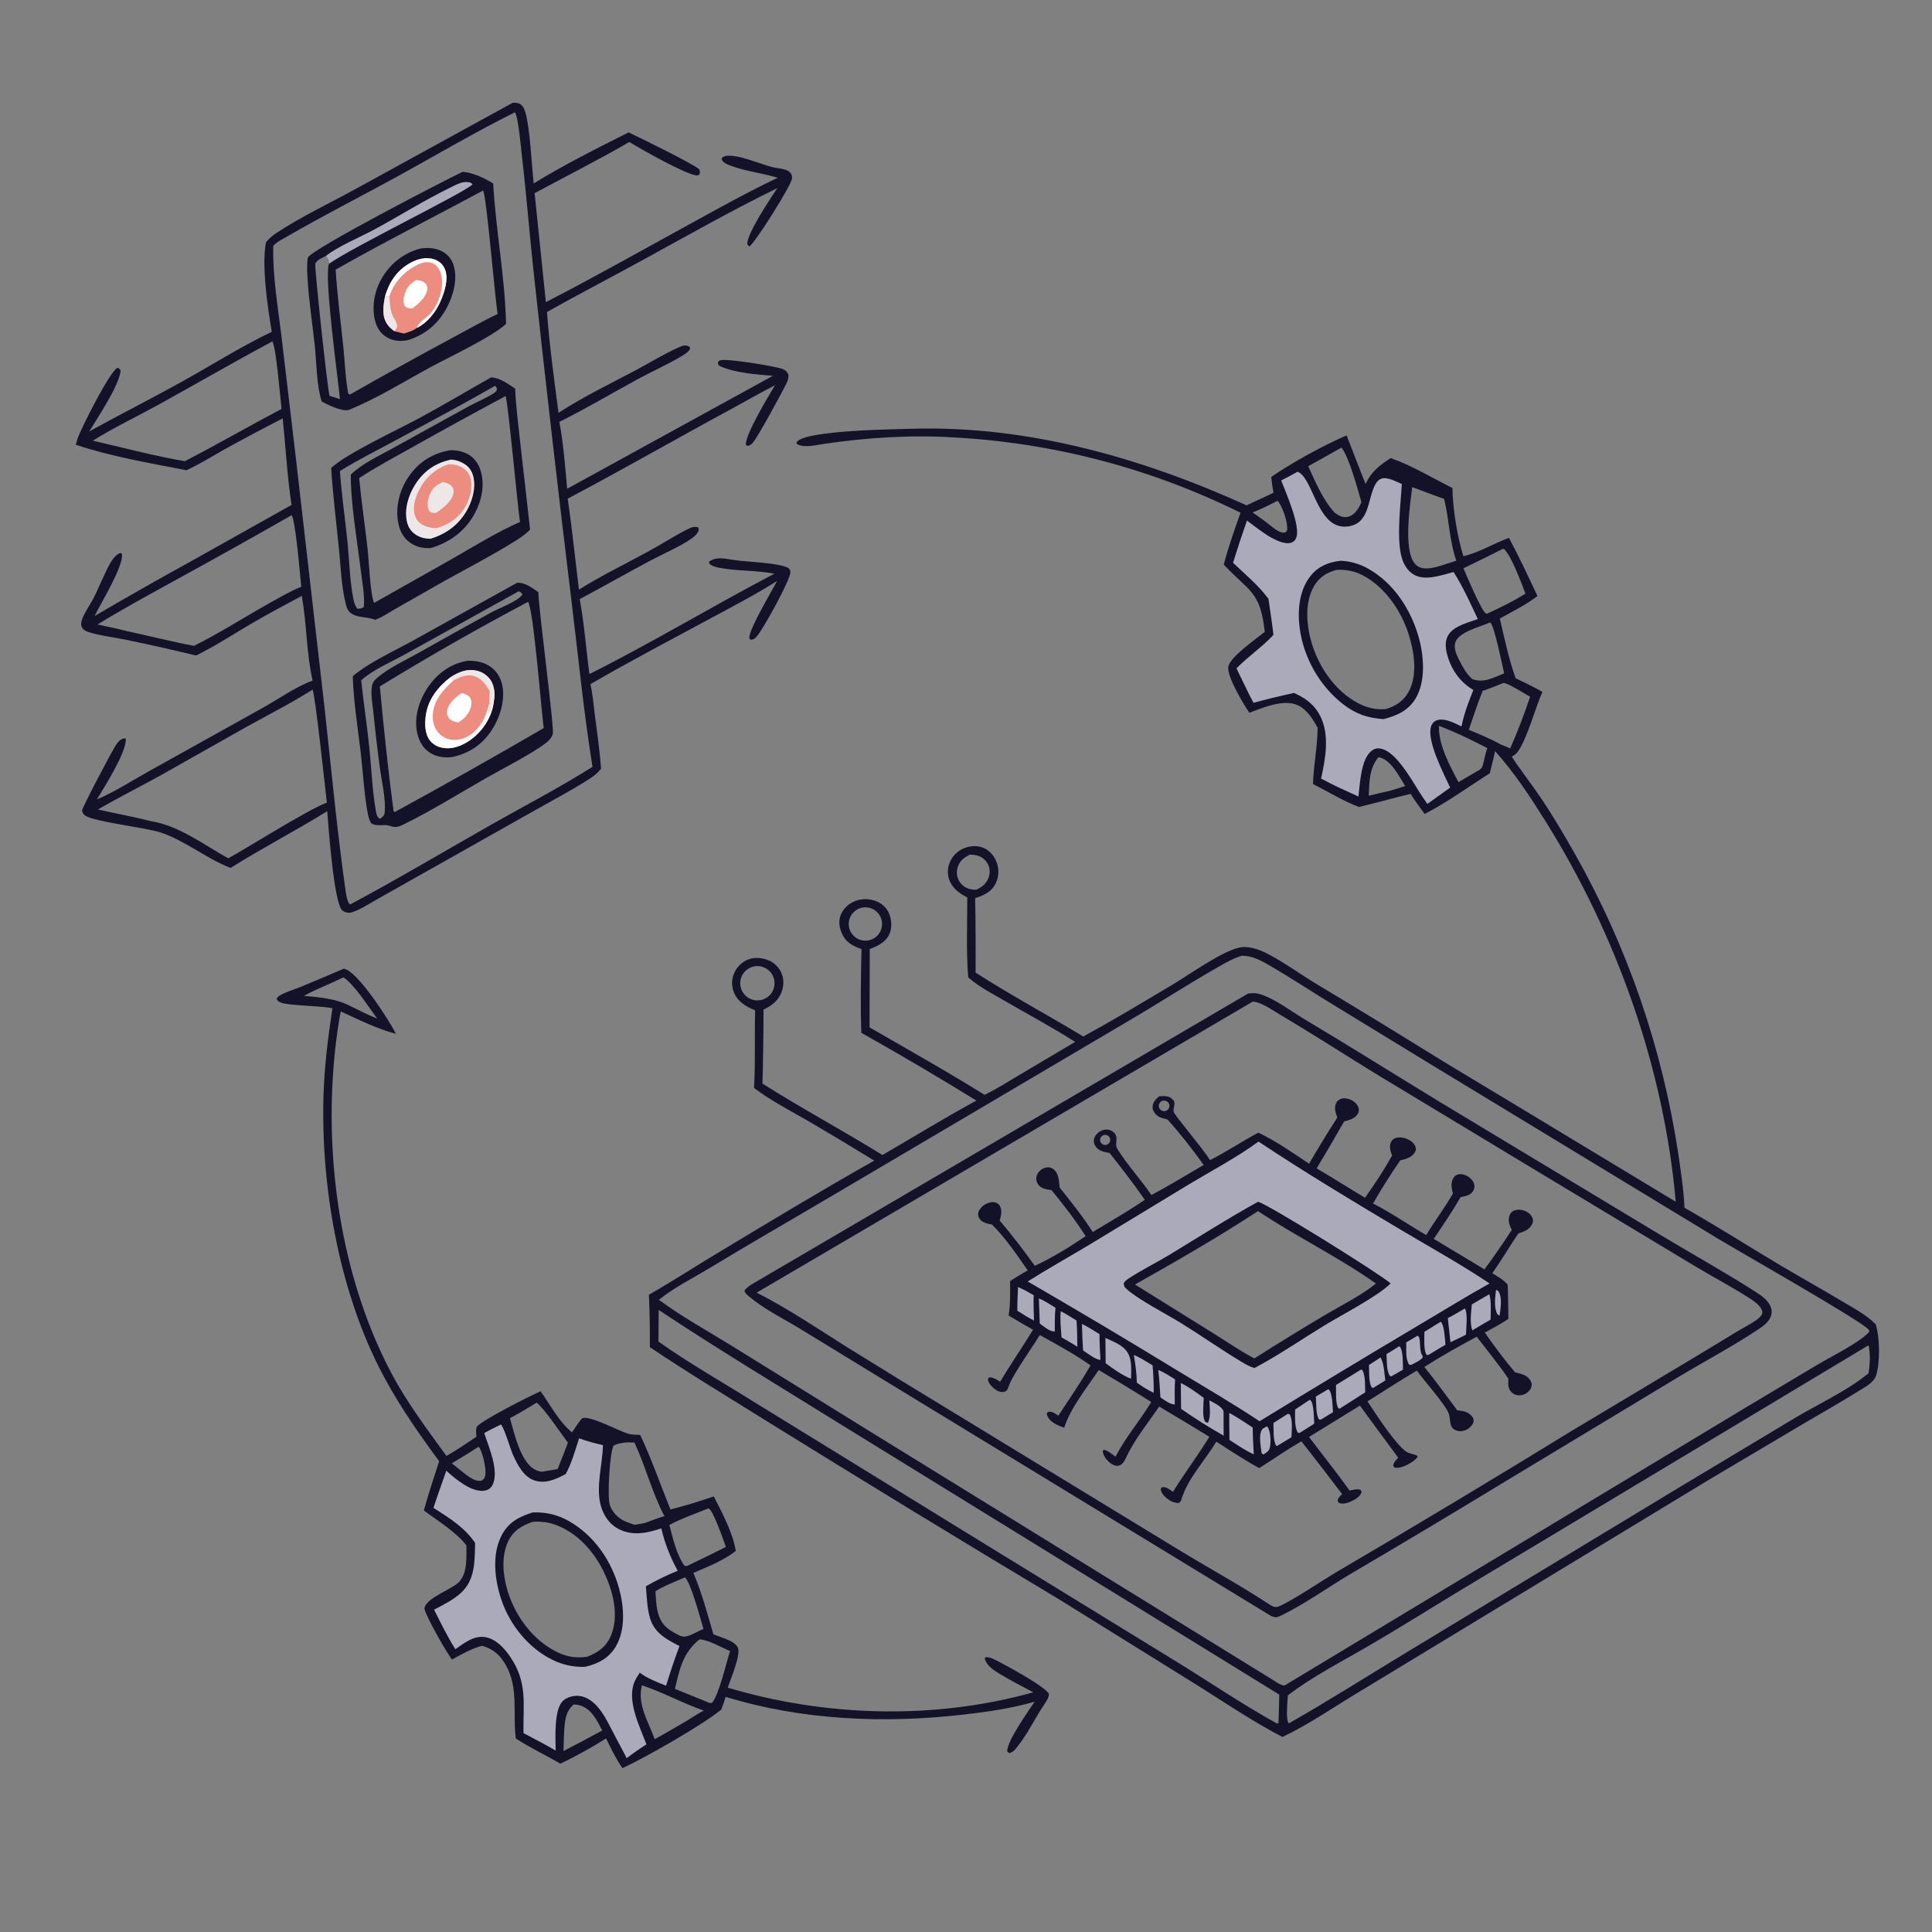 <?xml version="1.0" encoding="utf-8" ?>
<svg xmlns="http://www.w3.org/2000/svg" xmlns:xlink="http://www.w3.org/1999/xlink" width="683" height="683">
	<rect width="100%" height="100%" fill="#808080" stroke="none"/>
	<path fill="#131228" transform="scale(0.667 0.667)" d="M483.989 227.229C545.194 225.551 605.454 242.788 660.733 267.855C665.421 265.497 670.299 263.527 674.989 261.132C674.412 258.343 674.069 255.607 673.785 252.777C684.683 245.214 701.477 236.072 713.711 230.758C717.115 239.348 720.34 248.009 723.787 256.58C726.718 250.016 731.233 246.575 737.092 242.799C748.188 246.67 759.252 253.363 769.795 258.637C770.019 269.929 772.307 284.048 775.599 294.809C784.054 292.868 791.628 287.979 799.785 285.075C805.151 295.204 810.01 305.526 814.884 315.899C808.888 320.542 801.523 324.117 794.916 327.846C797.414 338.431 799.656 349.197 803.292 359.464C808.088 361.743 812.88 364.055 817.487 366.699C813.586 375.556 809.604 390.996 804.501 398.383C803.675 399.579 802.49 400.313 801.268 401.052C806.024 408.339 811.451 415.211 816.341 422.417C823.02 432.259 829.052 442.583 834.931 452.918Q837.522 457.513 840.007 462.166Q842.493 466.818 844.872 471.526Q847.25 476.234 849.522 480.995Q851.793 485.756 853.955 490.568Q856.117 495.379 858.169 500.239Q860.221 505.098 862.162 510.003Q864.103 514.908 865.932 519.856Q867.761 524.803 869.476 529.792Q871.192 534.78 872.794 539.805Q874.396 544.831 875.883 549.892Q877.37 554.953 878.741 560.047Q880.112 565.141 881.367 570.264Q882.622 575.388 883.76 580.538Q884.899 585.689 885.919 590.864Q886.94 596.039 887.842 601.237Q888.745 606.434 889.529 611.65C890.898 621.026 892.388 630.675 892.794 640.139C910.409 650.111 927.524 661.096 944.943 671.423C955.245 677.531 965.72 683.335 975.992 689.498C982.097 693.16 989.116 696.789 994.13 701.902C996.373 708.547 996.563 722.654 994.268 729.269C992.918 733.158 987.471 735.739 984.037 737.899C974.916 743.635 965.482 748.899 956.202 754.373L906.021 784.133L795.564 851.118L719.228 897.393C706.298 905.19 693.344 914.178 679.691 920.604C664.093 912.518 649.486 902.565 634.62 893.237L561.324 847.677Q483.355 800.968 406.122 753.049C385.51 740.187 364.601 727.577 344.442 714.017Q344.529 700.111 343.942 686.217C355.627 679.558 367.029 672.16 378.556 665.207C406.614 648.279 434.829 631.24 463.365 615.143Q446.423 604.736 429.274 594.673C419.287 588.911 408.889 583.594 399.656 576.653C400.435 562.958 399.853 549.197 400.23 535.487C395.307 533.484 390.963 530.971 388.908 525.774Q388.673 525.172 388.499 524.549Q388.325 523.926 388.213 523.29Q388.102 522.653 388.053 522.008Q388.005 521.364 388.021 520.717Q388.036 520.071 388.116 519.429Q388.195 518.788 388.337 518.157Q388.48 517.526 388.684 516.913Q388.888 516.299 389.151 515.709C390.572 512.487 393.242 509.819 396.536 508.54C400.392 507.043 404.763 507.74 408.428 509.441C410.722 510.8 412.585 512.557 413.811 514.952C415.421 518.094 415.588 521.716 414.507 525.059C412.843 530.202 409.282 532.85 404.679 535.135Q404.654 554.731 404.118 574.319C424.939 587.554 446.736 599.138 467.685 612.184C484.305 602.585 500.623 592.462 517.508 583.325Q487.369 564.761 456.525 547.394C455.986 532.592 456.275 517.864 456.608 503.063C452.901 501.669 449.249 500.065 447.147 496.514C445.223 493.265 444.184 489.349 445.347 485.652C446.393 482.325 448.999 479.641 452.083 478.097C455.663 476.304 459.81 476.121 463.596 477.363C466.881 478.441 469.572 480.626 471.059 483.776C472.58 486.997 472.892 491.492 471.514 494.81C469.614 499.383 465.276 501.318 460.983 503.024L460.866 544.499C481.201 556.313 501.886 567.815 521.82 580.282C528.099 577.276 534.09 573.405 540.083 569.859L569.841 552.229C557.696 544.431 544.744 537.588 532.264 530.322C525.822 526.572 518.766 522.991 513.172 518.022C512.017 503.932 512.717 489.751 512.665 475.639C508.956 473.817 505.639 471.448 503.71 467.678C502.114 464.558 501.982 460.909 503.169 457.627Q503.417 456.95 503.734 456.302Q504.051 455.655 504.433 455.044Q504.816 454.432 505.26 453.865Q505.704 453.297 506.205 452.778Q506.706 452.259 507.258 451.795Q507.81 451.332 508.407 450.928Q509.005 450.524 509.641 450.185Q510.277 449.845 510.945 449.574C514.31 448.187 518.317 448.028 521.663 449.559C524.959 451.068 527.171 454.107 528.371 457.456Q528.605 458.127 528.77 458.819Q528.934 459.51 529.028 460.215Q529.121 460.919 529.143 461.63Q529.165 462.34 529.114 463.049Q529.063 463.758 528.941 464.458Q528.819 465.158 528.626 465.843Q528.433 466.527 528.172 467.188Q527.911 467.849 527.584 468.48C525.3 472.912 521.31 474.575 516.831 476.013Q517.221 495.75 517.066 515.49C535.666 527.426 555.22 537.919 574.134 549.351C590.143 540.66 605.877 531.144 621.538 521.832C630.468 516.521 647.362 504.316 656.889 502.207C661.243 501.243 666.85 503.024 670.773 504.979C679.861 509.506 688.585 515.958 697.298 521.257Q726.499 538.748 755.428 556.686C770.342 565.977 785.496 574.856 800.508 583.983L888.165 636.939C881.985 566.278 856.748 495.279 819.136 435.241C811.096 422.408 802.569 409.366 792.405 398.105C791.611 402.053 790.549 405.966 789.589 409.876C778.201 417.083 767.057 425.234 755.081 431.415C752.537 427.919 749.931 424.457 747.668 420.769C738.509 422.938 729.451 425.546 720.281 427.711C712.042 424.634 703.799 419.518 695.914 415.55C696.192 405.554 698.307 395.744 698.368 385.667C695.826 381.183 692.803 376.125 687.975 373.842C680.386 370.254 669.468 375.117 662.157 377.755C658.982 373.069 650.457 358.86 650.986 353.596C651.507 348.407 666.043 338.429 670.334 334.902C667.996 313.127 662.058 313.665 648.628 299.247C651.007 289.959 654.325 280.802 657.49 271.757Q653.066 269.564 648.587 267.484Q644.109 265.405 639.579 263.439Q635.05 261.474 630.471 259.624Q625.893 257.774 621.27 256.041Q616.646 254.308 611.98 252.693Q607.314 251.078 602.608 249.581Q597.902 248.085 593.16 246.709Q588.418 245.333 583.643 244.077Q578.867 242.821 574.062 241.688Q569.256 240.554 564.423 239.542Q559.59 238.53 554.733 237.642Q549.875 236.753 544.997 235.988Q540.119 235.223 535.223 234.582Q530.327 233.941 525.417 233.424Q520.506 232.907 515.584 232.516Q510.662 232.124 505.731 231.857C482.782 230.402 459.397 231.93 436.674 235.269C432.85 235.831 426.767 237.359 423.149 235.716C422.237 235.302 422.558 235.553 422.142 234.54C422.233 234.398 422.307 234.243 422.416 234.114C427.626 227.929 475.443 227.518 483.989 227.229ZM349.224 688.923C361.547 698.026 375.598 705.728 388.638 713.806L461.147 758.72L673.847 889.896C675.851 891.107 678.322 893.035 680.633 893.362L681.301 893.059L924.328 746.569L963.897 722.94C971.149 718.649 985.051 711.886 990.604 706.047C990.77 705.141 990.884 705.466 990.401 704.747C987.713 700.738 920.726 662.703 910.349 656.4L756.984 563.297L703.567 530.652C693.586 524.501 683.744 518.028 673.617 512.129C669.762 509.883 665.37 507.346 660.893 506.754Q659.647 506.589 658.391 506.533C654.182 507.692 650.363 509.861 646.583 511.997C630.425 521.131 614.786 531.331 598.764 540.737L445.136 631.363C422.01 645.065 398.677 658.41 375.682 672.33C366.952 677.616 357.12 682.463 349.224 688.923ZM708.45 302.036C703.146 303.394 699.128 305.98 696.354 310.82C691.405 319.456 692.442 331.324 695.109 340.504C698.854 353.392 707.552 366.169 719.567 372.577C724.239 375.069 729.049 376.303 734.367 375.864C739.68 374.288 743.929 371.602 746.628 366.606C751.579 357.44 749.51 345.091 746.44 335.65C742.453 323.39 733.765 310.745 722.024 304.797C717.68 302.596 713.292 301.779 708.45 302.036ZM677.625 913.115Q677.899 905.639 678.022 898.16L445.499 754.868C413.286 734.84 380.713 715.255 349.104 694.286L348.996 711.058C365.24 722.581 382.895 732.556 399.777 743.143L518.94 816.48L624.613 881.37C642 892.078 658.893 903.597 676.78 913.472L677.553 913.33L677.625 913.115ZM683.021 913.456C704.593 901.205 725.614 887.792 746.854 874.961L887.858 789.641L952.096 751.082C964.52 743.781 979.367 736.903 990.388 727.818C991.088 723.114 991.406 717.678 990.356 713.007L776.077 841.648C759.47 851.686 743.007 862.042 726.265 871.843C711.747 880.341 695.981 888.318 682.591 898.547C682.438 901.979 681.323 910.815 683.021 913.456ZM766.301 298.969C768.153 298.377 770.026 297.823 771.85 297.151C768.116 286.281 768.109 275.367 765.41 264.429Q756.94 261.377 748.526 258.176C747.305 267.559 743.823 290.81 749.573 298.342C750.969 300.171 752.702 301.076 754.985 301.253C758.617 301.534 762.856 300.094 766.301 298.969ZM795.106 394.435L800.43 396.649C804.384 387.767 807.885 378.505 810.995 369.291C808.298 367.816 799.089 361.931 796.864 361.964C793.211 363.44 789.572 364.943 785.831 366.185C783.092 372.942 780.845 379.91 778.491 386.809C784.073 389.136 789.841 391.447 795.106 394.435ZM517.391 471.58C520.269 470.293 522.552 468.607 523.798 465.606C524.787 463.222 524.824 460.532 523.698 458.185C522.723 456.15 520.856 454.429 518.719 453.68C517.178 453.139 515.626 452.983 514.007 452.981C510.934 454.56 508.562 456.315 507.546 459.773C506.812 462.271 507.112 464.928 508.476 467.15C509.831 469.357 512.01 470.827 514.538 471.337C515.492 471.529 516.418 471.588 517.391 471.58ZM460.754 498.314Q461.038 498.245 461.316 498.158Q461.595 498.071 461.867 497.965Q462.14 497.86 462.405 497.737Q462.669 497.613 462.925 497.473Q463.181 497.333 463.427 497.175Q463.674 497.018 463.909 496.845Q464.144 496.672 464.368 496.484Q464.591 496.296 464.801 496.094Q465.012 495.891 465.208 495.675Q465.405 495.459 465.587 495.231Q465.769 495.003 465.935 494.763Q466.102 494.523 466.252 494.272Q466.402 494.022 466.535 493.762Q466.669 493.502 466.785 493.234Q466.901 492.966 466.999 492.691Q467.096 492.416 467.176 492.135Q467.256 491.854 467.316 491.568Q467.377 491.283 467.419 490.994Q467.461 490.705 467.483 490.414Q467.506 490.123 467.509 489.831Q467.513 489.539 467.497 489.247Q467.481 488.956 467.446 488.666Q467.411 488.376 467.357 488.089Q467.302 487.802 467.229 487.519Q467.156 487.237 467.065 486.959Q466.973 486.682 466.863 486.411Q466.754 486.141 466.627 485.878Q466.499 485.615 466.355 485.361Q466.211 485.108 466.05 484.864Q465.889 484.62 465.712 484.388Q465.536 484.155 465.344 483.935Q465.153 483.714 464.947 483.507Q464.741 483.3 464.522 483.107Q464.303 482.913 464.072 482.735Q463.841 482.557 463.599 482.394Q463.356 482.231 463.104 482.085Q462.851 481.939 462.589 481.809Q462.327 481.68 462.058 481.568Q461.788 481.457 461.511 481.363Q461.235 481.269 460.953 481.194Q460.671 481.119 460.384 481.063Q460.098 481.006 459.808 480.969Q459.518 480.931 459.227 480.913Q458.936 480.895 458.644 480.896Q458.352 480.897 458.06 480.918Q457.769 480.938 457.48 480.978Q457.191 481.017 456.905 481.076Q456.619 481.135 456.337 481.212Q456.13 481.269 455.926 481.336Q455.722 481.403 455.521 481.479Q455.321 481.556 455.124 481.642Q454.928 481.729 454.736 481.825Q454.543 481.92 454.356 482.026Q454.169 482.131 453.987 482.245Q453.805 482.359 453.629 482.481Q453.453 482.604 453.283 482.735Q453.113 482.866 452.949 483.005Q452.786 483.145 452.629 483.292Q452.473 483.439 452.324 483.593Q452.174 483.748 452.033 483.909Q451.892 484.071 451.758 484.239Q451.625 484.407 451.499 484.581Q451.374 484.756 451.258 484.936Q451.141 485.117 451.034 485.302Q450.926 485.488 450.828 485.679Q450.729 485.87 450.64 486.065Q450.551 486.261 450.472 486.46Q450.392 486.659 450.322 486.863Q450.253 487.066 450.193 487.272Q450.133 487.478 450.084 487.687Q450.034 487.896 449.995 488.107Q449.955 488.318 449.926 488.531Q449.897 488.743 449.878 488.957Q449.859 489.171 449.851 489.386Q449.843 489.6 449.845 489.815Q449.847 490.03 449.859 490.244Q449.872 490.458 449.895 490.672Q449.918 490.885 449.951 491.097Q449.984 491.31 450.028 491.52Q450.071 491.73 450.125 491.938Q450.179 492.146 450.242 492.351Q450.306 492.556 450.38 492.758Q450.453 492.959 450.537 493.157Q450.62 493.355 450.713 493.549Q450.806 493.742 450.908 493.931Q451.01 494.12 451.121 494.304Q451.232 494.487 451.352 494.665Q451.472 494.843 451.601 495.015Q451.729 495.187 451.866 495.353Q452.003 495.518 452.147 495.677Q452.292 495.836 452.444 495.987Q452.596 496.139 452.756 496.283Q452.915 496.427 453.081 496.563Q453.247 496.699 453.42 496.827Q453.592 496.954 453.771 497.074Q453.949 497.193 454.133 497.303Q454.317 497.414 454.507 497.515Q454.696 497.617 454.89 497.709Q455.084 497.801 455.282 497.883Q455.48 497.966 455.682 498.039Q455.884 498.111 456.09 498.174Q456.295 498.237 456.503 498.29Q456.711 498.343 456.921 498.385Q457.132 498.428 457.344 498.461Q457.556 498.493 457.77 498.515Q457.984 498.537 458.198 498.549Q458.412 498.56 458.627 498.561Q458.842 498.563 459.056 498.553Q459.271 498.544 459.484 498.525Q459.698 498.505 459.911 498.475Q460.123 498.445 460.334 498.405Q460.545 498.364 460.754 498.314ZM796.437 290.957Q786.104 296.171 775.678 301.195C777.129 304.778 785.091 323.553 787.408 325.008C787.627 325.145 787.886 325.202 788.125 325.3C794.994 322.086 802.137 318.714 808.514 314.607C806.328 308.974 801.232 294.98 797.285 291.086L796.437 290.957ZM399.31 512.297Q399.095 512.348 398.883 512.41Q398.671 512.472 398.463 512.544Q398.254 512.616 398.049 512.698Q397.844 512.78 397.643 512.872Q397.442 512.963 397.246 513.065Q397.05 513.166 396.859 513.277Q396.668 513.388 396.483 513.508Q396.298 513.628 396.119 513.757Q395.939 513.886 395.767 514.024Q395.594 514.161 395.428 514.307Q395.262 514.452 395.103 514.606Q394.945 514.76 394.794 514.921Q394.643 515.082 394.5 515.25Q394.357 515.418 394.222 515.593Q394.088 515.768 393.962 515.95Q393.836 516.131 393.719 516.318Q393.602 516.505 393.494 516.698Q393.386 516.891 393.288 517.088Q393.19 517.286 393.101 517.488Q393.012 517.69 392.934 517.897Q392.855 518.103 392.786 518.313Q392.718 518.523 392.66 518.736Q392.601 518.949 392.554 519.164Q392.506 519.38 392.468 519.597Q392.431 519.815 392.404 520.034Q392.378 520.253 392.361 520.473Q392.345 520.694 392.34 520.914Q392.335 521.135 392.34 521.356Q392.346 521.577 392.362 521.797Q392.378 522.017 392.405 522.236Q392.431 522.455 392.469 522.673Q392.506 522.89 392.554 523.106Q392.602 523.322 392.66 523.534Q392.719 523.747 392.787 523.957Q392.856 524.167 392.934 524.373Q393.013 524.58 393.102 524.782Q393.19 524.984 393.289 525.182Q393.387 525.379 393.495 525.572Q393.603 525.765 393.72 525.952Q393.837 526.139 393.963 526.32Q394.089 526.502 394.223 526.677Q394.358 526.852 394.501 527.02Q394.644 527.188 394.795 527.349Q394.946 527.51 395.105 527.664Q395.263 527.817 395.429 527.963Q395.595 528.109 395.768 528.246Q395.941 528.383 396.12 528.512Q396.299 528.641 396.485 528.761Q396.67 528.881 396.861 528.992Q397.052 529.103 397.248 529.204Q397.444 529.306 397.645 529.398Q397.846 529.489 398.051 529.571Q398.256 529.653 398.464 529.725Q398.673 529.797 398.885 529.859Q399.097 529.921 399.312 529.972Q399.527 530.023 399.743 530.064Q399.96 530.105 400.179 530.135Q400.398 530.165 400.618 530.185Q400.838 530.205 401.058 530.214Q401.279 530.222 401.5 530.221Q401.72 530.219 401.941 530.206Q402.161 530.194 402.381 530.17Q402.6 530.147 402.819 530.113Q403.037 530.079 403.253 530.035Q403.547 529.974 403.837 529.895Q404.127 529.815 404.411 529.716Q404.694 529.617 404.971 529.5Q405.248 529.383 405.516 529.247Q405.784 529.112 406.043 528.959Q406.302 528.807 406.55 528.637Q406.798 528.467 407.035 528.282Q407.271 528.096 407.495 527.896Q407.718 527.695 407.928 527.48Q408.138 527.265 408.333 527.036Q408.528 526.808 408.708 526.567Q408.888 526.326 409.051 526.074Q409.214 525.821 409.361 525.559Q409.507 525.296 409.636 525.025Q409.764 524.753 409.875 524.474Q409.985 524.194 410.077 523.908Q410.169 523.622 410.241 523.33Q410.314 523.039 410.367 522.743Q410.421 522.447 410.454 522.148Q410.488 521.85 410.501 521.549Q410.515 521.249 410.509 520.949Q410.503 520.648 410.477 520.349Q410.451 520.049 410.405 519.752Q410.36 519.455 410.294 519.162Q410.229 518.869 410.145 518.58Q410.06 518.292 409.957 518.01Q409.854 517.727 409.732 517.453Q409.61 517.178 409.471 516.912Q409.331 516.646 409.174 516.389Q409.017 516.133 408.844 515.888Q408.67 515.642 408.481 515.409Q408.291 515.175 408.087 514.955Q407.883 514.735 407.664 514.528Q407.446 514.322 407.214 514.131Q406.983 513.939 406.739 513.763Q406.495 513.588 406.24 513.428Q405.985 513.269 405.721 513.127Q405.456 512.985 405.182 512.861Q404.909 512.736 404.627 512.631Q404.346 512.525 404.058 512.438Q403.771 512.35 403.478 512.283Q403.185 512.215 402.889 512.166Q402.592 512.118 402.293 512.089Q401.994 512.06 401.694 512.051Q401.393 512.043 401.093 512.054Q400.793 512.065 400.494 512.095Q400.195 512.126 399.898 512.177Q399.602 512.227 399.31 512.297ZM725.46 421.778Q731.006 420.352 736.604 419.144L744.788 416.655C741.61 411.533 737.476 403.114 731.309 401.438C731.09 401.378 730.863 401.348 730.641 401.303C725.685 407.167 725.772 414.501 725.46 421.778ZM677.014 265.446C672.721 267.679 668.423 269.884 663.878 271.573C666.976 273.857 670.37 276.039 673.294 278.523C675.3 279.974 678.093 282.576 680.707 282.283C681.538 282.19 681.623 281.814 682.135 281.231C682.834 277.36 680.034 269.486 677.77 266.159C677.349 265.54 677.576 265.733 677.014 265.446ZM721.569 266.141C719.681 259.528 714.97 241.976 710.987 237.257Q702.158 242.134 693.379 247.103C697.297 255.643 701.043 264.764 707.434 271.798C709.484 273.187 711.408 274.413 713.99 274.003C716.374 273.624 718.283 271.873 719.592 269.939C720.398 268.748 720.992 267.453 721.569 266.141ZM797.221 356.884C796.285 352.916 792.041 331.596 789.887 329.99C789.831 329.948 789.752 329.958 789.684 329.942C784.782 332.127 773.485 334.859 771.482 340.128C770.189 343.529 772.013 347.117 773.522 350.114C775.354 353.751 777.219 357.031 780.222 359.853C786.164 362.286 791.688 359.098 797.221 356.884ZM762.681 384.706C762.301 394.73 768.43 405.845 773.001 414.535L782.765 408.838C784.526 407.826 785.355 407.479 785.947 405.413C786.798 402.446 787.212 399.432 788.277 396.522C779.916 392.108 771.52 388.088 762.681 384.706Z"/>
	<path fill="#131228" transform="scale(0.667 0.667)" d="M661.562 526.56C663.774 526.316 665.727 526.234 667.875 526.919C675.999 529.509 683.716 535.618 690.978 539.945C715.134 554.339 738.929 569.341 762.956 583.955L880.535 654.831C897.101 664.801 914.201 674.273 930.471 684.686C933.393 686.555 936.654 688.814 938.217 692.006C939.097 693.802 939.257 695.765 938.572 697.657C937.59 700.374 935.077 702.476 932.749 704.034C918.951 713.266 903.95 721.213 889.7 729.768L798.636 784.679Q757.367 809.814 715.691 834.268C703.765 841.362 691.243 850.338 678.896 856.312C676.516 857.463 676.111 857.348 673.766 856.538L472.882 734.122L423.888 704.17C415.133 698.851 404.9 693.821 397.128 687.235C396.148 686.404 394.72 685.317 394.592 684.003C395.843 682.338 397.488 681.274 399.257 680.224L661.562 526.56ZM673.259 850.679C674.591 851.402 675.658 852.066 677.22 851.59C682.473 849.991 701.827 837.061 708.027 833.405Q770.849 796.579 832.893 758.454L898.04 719.439L922.094 704.883C924.773 703.278 927.658 701.878 930.219 700.097C931.446 699.242 933.091 698.086 933.797 696.72C934.343 695.664 934.04 694.649 933.492 693.679C931.964 690.973 928.597 688.9 926.015 687.268C916.893 681.499 907.254 676.446 898 670.872L814.318 620.511L730.021 569.627C713.091 559.256 696.439 548.432 679.336 538.343C675.285 535.953 669.406 531.672 664.836 530.945C664.533 530.897 664.222 530.915 663.915 530.9L401.046 685.115C417.504 693.484 433.228 704.12 448.851 713.96Q476.385 731.073 504.11 747.874L623.484 820.652C639.939 830.729 657.165 840.076 673.259 850.679Z"/>
	<path fill="#131228" transform="scale(0.667 0.667)" d="M614.329 581.091C615.297 580.981 616.253 580.914 617.227 580.955C619.427 581.047 620.54 581.685 622.037 583.248C622.543 584.378 622.555 584.964 622.346 586.146C622.218 586.869 621.805 588.547 622.049 589.259C622.892 591.724 638.344 609.647 641.298 614.902C650.031 610.482 658.282 604.944 666.932 600.311C676.245 604.731 685.258 611.056 693.837 616.781Q701.045 604.378 708.788 592.302C707.956 590.013 707.181 587.925 707.851 585.484C708.243 584.053 709.092 583.101 710.44 582.499C711.97 581.814 714.076 582.149 715.577 582.74C717.47 583.485 719.365 585.043 720.014 587.028C720.387 588.167 720.228 589.354 719.615 590.378C718.091 592.926 715.092 593.671 712.423 594.357Q705.277 606.901 697.847 619.279C706.491 624.289 714.881 629.736 723.487 634.818C728.639 627.552 733.508 620.212 737.843 612.425C737.063 610.325 736.346 608.451 736.922 606.201C737.23 604.997 737.946 603.957 739.091 603.399C741.019 602.459 743.672 602.826 745.586 603.598C747.582 604.402 749.627 605.878 750.301 608.02C750.673 609.202 750.286 610.211 749.612 611.187C747.966 613.569 744.808 614.426 742.171 614.998Q734.459 626.124 727.731 637.872C737.098 642.634 746.672 649.286 755.913 654.583C760.451 647.134 765.693 640.207 770.062 632.61C769.442 630.289 768.989 627.973 769.73 625.607C770.161 624.233 771.074 623.053 772.469 622.571C774.184 621.979 776.241 622.497 777.762 623.377C779.343 624.291 781.061 626.015 781.377 627.895C781.602 629.232 781.42 630.378 780.616 631.498C779.041 633.691 776.606 633.952 774.164 634.484C769.756 642.051 764.806 649.357 759.907 656.613L786.803 672.79Q794.313 662.529 801.265 651.883C800.431 650.034 799.529 648.222 799.679 646.142C799.791 644.59 800.299 643.04 801.63 642.102C803.295 640.93 805.708 640.981 807.576 641.572C809.53 642.191 811.521 643.594 812.256 645.582C812.685 646.742 812.523 647.835 811.987 648.913C810.515 651.877 807.655 652.762 804.762 653.735C800.014 660.675 795.817 667.954 790.94 674.824C793.836 676.616 796.754 678.211 799.046 680.781C799.432 686.823 799.296 692.944 799.457 699.001C795.52 701.754 791.158 703.954 786.955 706.274C792.043 713.548 797.25 720.584 803.001 727.352C804.979 727.862 807.25 728.278 808.961 729.426C810.366 730.368 811.647 731.875 811.794 733.628C811.906 734.958 811.316 736.21 810.45 737.181Q810.207 737.451 809.938 737.694Q809.669 737.937 809.377 738.152Q809.084 738.367 808.772 738.551Q808.459 738.735 808.129 738.887Q807.8 739.038 807.456 739.155Q807.113 739.272 806.759 739.354Q806.406 739.436 806.046 739.481Q805.686 739.526 805.323 739.535Q805.035 739.543 804.747 739.522Q804.46 739.502 804.176 739.452Q803.892 739.403 803.614 739.326Q803.336 739.248 803.068 739.143Q802.799 739.038 802.543 738.907Q802.286 738.776 802.044 738.62Q801.801 738.464 801.576 738.284Q801.35 738.104 801.144 737.903C799.028 735.822 799.378 733.413 799.463 730.704C794.274 723.053 788.288 715.825 782.684 708.464C773.326 713.5 763.899 718.798 754.927 724.491C760.951 731.971 766.624 739.753 772.344 747.467C772.647 747.506 772.95 747.551 773.253 747.585C775.928 747.889 778.202 748.406 780.069 750.562C780.846 751.459 781.215 752.516 780.951 753.703C780.662 754.999 779.328 756.401 778.273 757.173C776.815 758.24 774.451 758.84 772.669 758.412C767.528 757.177 769.21 752.914 767.842 749.195C766.063 744.359 754.741 731.711 750.942 726.443C742.109 731.622 733.492 737.339 724.776 742.731C728.908 749.031 739.186 764.848 745.038 769.208C746.753 770.487 749.184 770.546 751.128 771.571L751.279 772.347C750.741 772.93 750.22 773.505 749.594 773.999C747.319 775.796 742.588 778.432 739.574 777.901C738.766 777.759 738.809 777.421 738.432 776.78C738.648 775.167 739.568 774.305 740.584 773.115L741.056 772.569Q730.849 758.831 720.789 744.986L693.795 761.612C700.938 771.087 708.432 780.363 715.308 790.029C716.9 789.697 719.252 789.035 720.808 789.549C721.493 789.774 721.443 790.22 721.675 790.828C720.836 793.097 719.031 794.302 716.937 795.362C715.061 796.311 712.046 797.47 709.956 796.667C709.145 796.355 709.238 795.974 708.957 795.231C709.395 793.657 710.209 792.979 711.362 791.917Q700.711 777.817 689.777 763.934C682.062 768.269 674.906 773.419 667.408 778.11C659.591 773.898 652.141 768.854 644.645 764.096C638.675 774.139 629.722 783.286 626.24 794.43C625.847 795.687 625.689 796.085 624.516 796.685C623.229 796.518 622.151 796.333 620.974 795.76C618.785 794.693 616.027 792.463 615.346 790.016C615.093 789.105 615.274 789.143 615.676 788.365C615.853 788.325 616.027 788.269 616.207 788.245C618.113 787.994 619.65 789.295 621.129 790.306L621.713 790.711C627.795 780.775 634.9 771.474 640.987 761.528Q627.749 753.388 614.368 745.485C608.091 754.835 601.3 762.775 596.598 773.065C595.852 774.698 594.76 776.394 592.874 776.825C591.576 777.122 590.309 776.658 589.22 775.978C587.23 774.737 584.962 772.158 584.584 769.779C584.433 768.828 584.379 769.213 584.995 768.415C587.123 768.611 589.489 770.876 591.234 772.064C596.496 761.847 604.244 752.932 610.175 743.079Q596.386 734.388 582.328 726.139C576.229 735.286 567.279 746.36 564.047 756.709C562.956 756.344 561.898 755.917 560.848 755.447C558.34 754.325 555.775 752.679 554.943 749.875C554.697 749.044 554.829 749.252 555.326 748.379C555.488 748.342 555.647 748.291 555.812 748.27C557.809 748.006 559.388 749.284 560.946 750.336C566.694 741.518 572.774 732.815 577.988 723.671C569.616 717.752 560.077 712.527 551.085 707.599C547.241 714.012 537.148 728.059 534.902 734.019C534.589 734.85 534.248 736.036 533.724 736.744C533.021 737.69 532.013 737.815 530.92 737.772C528.543 737.678 525.759 735.273 524.518 733.396C523.771 732.264 523.564 731.622 523.766 730.3L524.982 729.977C526.776 730.35 527.968 731.003 529.529 731.963L530.116 732.33C535.637 723.023 541.871 714.043 547.531 704.796Q540.987 701.139 534.585 697.24C535.556 691.348 535.395 685.016 535.346 679.046C538.402 676.997 541.536 675.138 544.724 673.304C538.82 664.963 533.002 656.138 525.685 648.967C523.502 648.616 521.106 648.187 519.56 646.422C518.745 645.492 518.272 644.424 518.448 643.164C518.669 641.588 519.752 640.157 520.959 639.176C522.51 637.915 525.027 636.829 527.068 637.227C528.33 637.472 529.264 638.005 529.935 639.135C531.283 641.405 530.584 644.552 529.833 646.883C536.382 654.547 542.602 662.728 548.487 670.914C557.708 666.582 566.998 660.922 575.406 655.183C569.969 646.634 563.73 638.612 557.327 630.774C555.818 630.55 554.19 630.385 552.782 629.77C551.178 629.07 549.907 627.804 549.421 626.089C548.991 624.571 549.345 622.957 550.211 621.664C551.262 620.093 552.961 618.962 554.85 618.733C556.232 618.565 557.472 618.973 558.536 619.859C561.274 622.137 561.255 626.122 561.609 629.38C567.7 637.073 573.888 644.706 579.178 652.984C588.436 647.442 597.826 641.995 606.753 635.926C600.888 627.377 594.509 619.225 588.095 611.085C585.653 610.669 583.134 610.255 581.328 608.399C580.248 607.29 579.582 605.777 579.769 604.208C579.958 602.62 580.997 601.145 582.239 600.178C583.704 599.036 585.689 598.438 587.535 598.777Q588.049 598.871 588.536 599.061Q589.516 599.441 590.294 600.146C593.265 602.831 590.433 606.037 592.204 608.917C597.462 617.473 604.601 625.026 610.255 633.367C619.646 628.426 628.808 622.78 637.988 617.441C631.984 609.12 625.633 600.918 618.748 593.306C618.589 593.268 618.429 593.232 618.27 593.192L617.477 592.983C615.63 592.51 614.102 592.145 612.733 590.732C611.633 589.597 610.799 588.267 610.896 586.624C611.046 584.09 612.494 582.65 614.329 581.091ZM601.559 680.815L643.469 706.915C650.487 711.262 657.528 716.186 664.821 720.009Q683.686 707.969 702.954 696.587C711.61 691.459 721.507 686.614 729.29 680.297C709.282 666.12 687.091 655.484 666.783 641.894C645.697 655.673 623.496 668.428 601.559 680.815ZM617.738 588.831Q617.864 588.797 617.986 588.751Q618.109 588.705 618.226 588.648Q618.344 588.591 618.456 588.523Q618.568 588.455 618.673 588.377Q618.778 588.299 618.875 588.212Q618.972 588.125 619.061 588.029Q619.15 587.933 619.229 587.829Q619.309 587.725 619.378 587.615Q619.448 587.504 619.507 587.387Q619.566 587.271 619.614 587.149Q619.662 587.027 619.698 586.902Q619.734 586.776 619.759 586.648Q619.783 586.52 619.796 586.389Q619.809 586.259 619.809 586.129Q619.809 585.998 619.798 585.868Q619.786 585.738 619.762 585.609Q619.738 585.48 619.703 585.355Q619.667 585.229 619.62 585.107Q619.573 584.985 619.514 584.868Q619.456 584.751 619.387 584.64Q619.318 584.529 619.24 584.425Q619.161 584.321 619.072 584.224Q618.984 584.128 618.887 584.04Q618.791 583.952 618.686 583.873Q618.581 583.795 618.47 583.727Q618.359 583.658 618.241 583.6Q618.124 583.543 618.002 583.496Q617.88 583.449 617.754 583.414Q617.628 583.379 617.5 583.356Q617.371 583.333 617.241 583.321Q617.11 583.31 616.98 583.311Q616.849 583.312 616.719 583.325Q616.526 583.344 616.338 583.39Q616.149 583.435 615.969 583.507Q615.788 583.578 615.62 583.673Q615.451 583.768 615.296 583.885Q615.142 584.003 615.005 584.141Q614.869 584.278 614.752 584.433Q614.636 584.588 614.542 584.758Q614.448 584.927 614.378 585.108Q614.308 585.289 614.264 585.478Q614.22 585.667 614.202 585.86Q614.184 586.053 614.193 586.246Q614.201 586.44 614.237 586.631Q614.272 586.822 614.333 587.006Q614.394 587.19 614.48 587.363Q614.566 587.537 614.675 587.698Q614.784 587.858 614.914 588.002Q615.044 588.146 615.192 588.271Q615.341 588.396 615.505 588.499Q615.669 588.602 615.846 588.682Q616.023 588.761 616.209 588.816Q616.395 588.871 616.587 588.899Q616.778 588.928 616.972 588.93Q617.166 588.931 617.359 588.907Q617.551 588.882 617.738 588.831ZM586.795 606.645Q586.916 606.594 587.032 606.531Q587.148 606.469 587.257 606.395Q587.366 606.321 587.467 606.237Q587.568 606.153 587.661 606.06Q587.753 605.966 587.836 605.864Q587.919 605.762 587.992 605.652Q588.064 605.542 588.126 605.426Q588.187 605.31 588.237 605.188Q588.287 605.066 588.324 604.94Q588.362 604.814 588.387 604.685Q588.412 604.556 588.425 604.425Q588.437 604.294 588.436 604.162Q588.436 604.031 588.422 603.9Q588.409 603.769 588.383 603.64Q588.356 603.511 588.318 603.385Q588.279 603.259 588.228 603.138Q588.177 603.017 588.115 602.901Q588.052 602.785 587.979 602.676Q587.905 602.567 587.822 602.465Q587.738 602.364 587.644 602.271Q587.551 602.179 587.449 602.096Q587.347 602.012 587.237 601.94Q587.128 601.867 587.012 601.805Q586.895 601.744 586.774 601.694Q586.652 601.644 586.526 601.606Q586.4 601.568 586.271 601.543Q586.142 601.518 586.011 601.505Q585.88 601.492 585.748 601.493Q585.617 601.493 585.486 601.506Q585.355 601.519 585.226 601.545Q585.097 601.571 584.971 601.61Q584.845 601.648 584.724 601.699Q584.602 601.75 584.486 601.812Q584.37 601.875 584.26 601.948Q584.151 602.021 584.049 602.105Q583.948 602.189 583.855 602.283Q583.762 602.376 583.678 602.478Q583.595 602.58 583.522 602.69Q583.449 602.8 583.387 602.917Q583.325 603.033 583.275 603.155Q583.225 603.277 583.187 603.403Q583.149 603.529 583.124 603.659Q583.099 603.788 583.086 603.919Q583.074 604.051 583.074 604.183Q583.074 604.314 583.088 604.446Q583.101 604.577 583.127 604.706Q583.154 604.835 583.192 604.961Q583.231 605.087 583.282 605.209Q583.333 605.331 583.395 605.447Q583.458 605.563 583.532 605.672Q583.605 605.781 583.689 605.883Q583.773 605.985 583.867 606.078Q583.961 606.17 584.063 606.254Q584.165 606.337 584.275 606.41Q584.385 606.482 584.502 606.544Q584.619 606.606 584.741 606.656Q584.863 606.705 584.989 606.743Q585.115 606.781 585.245 606.806Q585.374 606.831 585.506 606.843Q585.637 606.855 585.769 606.855Q585.901 606.854 586.032 606.841Q586.163 606.827 586.292 606.801Q586.421 606.774 586.547 606.735Q586.673 606.696 586.795 606.645Z"/>
	<path fill="#AAB" transform="scale(0.667 0.667)" d="M667.014 605.057C691.856 621.537 717.664 637.075 743.292 652.308C758.756 661.5 774.537 670.214 789.481 680.252C777.451 686.958 765.664 694.236 753.813 701.257Q710.513 726.981 667.561 753.285C653.677 744.025 639.035 735.549 624.78 726.86Q585.012 702.561 544.69 679.193C555.705 672.267 567.062 665.912 578.219 659.219L629.789 627.941C642.143 620.495 655.397 613.564 667.014 605.057ZM601.559 680.815L643.469 706.915C650.487 711.262 657.528 716.186 664.821 720.009Q683.686 707.969 702.954 696.587C711.61 691.459 721.507 686.614 729.29 680.297C709.282 666.12 687.091 655.484 666.783 641.894C645.697 655.673 623.496 668.428 601.559 680.815Z"/>
	<path fill="#131228" transform="scale(0.667 0.667)" d="M666.777 636.962C671.905 638.146 730.784 674.763 737.063 680.234C730.368 686.994 711.174 696.883 702.063 702.439C689.633 710.021 677.792 718.234 664.903 725.073C662.597 724.463 660.272 723.129 658.23 721.913C647.442 715.488 637.046 708.129 626.351 701.491C618.83 696.823 602.812 688.525 597.117 683.185C595.987 682.126 595.636 681.687 595.598 680.144C596.286 678.952 596.959 678.431 598.114 677.667C605.028 673.095 612.684 669.402 619.788 665.09C635.397 655.618 650.781 645.779 666.777 636.962ZM601.559 680.815L643.469 706.915C650.487 711.262 657.528 716.186 664.821 720.009Q683.686 707.969 702.954 696.587C711.61 691.459 721.507 686.614 729.29 680.297C709.282 666.12 687.091 655.484 666.783 641.894C645.697 655.673 623.496 668.428 601.559 680.815Z"/>
	<path fill="#AAB" transform="scale(0.667 0.667)" d="M625.845 733.021C630.185 735.05 634.108 738.114 637.997 740.888C637.941 744.113 637.089 750.595 638.624 753.298C638.957 753.884 639.576 753.901 640.176 754.103C641.942 751.094 641.096 745.583 640.97 742.206C643.338 743.515 647.564 745.338 648.498 747.969L648.548 760.914Q636.934 754.343 625.991 746.707L625.845 733.021Z"/>
	<path fill="#AAB" transform="scale(0.667 0.667)" d="M721.294 725.936L722.006 726.07C723.78 728.949 723.45 734.651 723.586 737.951L710.198 746.51L709.501 746.544C707.672 744.31 708.201 737.145 708.099 734.063L721.294 725.936Z"/>
	<path fill="#AAB" transform="scale(0.667 0.667)" d="M585.884 709.135C589.263 710.694 593.381 712.256 596.056 714.887C600.308 719.069 599.537 725.353 599.486 730.799C594.517 728.776 590.333 725.712 586.024 722.564L585.884 709.135Z"/>
	<path fill="#AAB" transform="scale(0.667 0.667)" d="M651.515 748.882C655.796 751.097 659.866 754.017 663.939 756.609C663.987 761.335 664.295 766.072 664.515 770.794C659.97 768.796 655.783 765.867 651.634 763.161Q651.507 756.022 651.515 748.882Z"/>
	<path fill="#AAB" transform="scale(0.667 0.667)" d="M789.353 685.934C790.567 689.976 790.032 695.225 790.035 699.449C786.752 701.23 783.555 703.23 780.33 705.119C778.882 700.891 779.754 695.769 780.081 691.366L789.353 685.934Z"/>
	<path fill="#AAB" transform="scale(0.667 0.667)" d="M763.59 700.544C765.592 702.312 765.816 710.062 766.131 712.778C763.111 714.417 760.186 716.287 757.242 718.061L756.236 718.245C754.391 715.985 754.977 708.899 754.949 705.886L763.59 700.544Z"/>
	<path fill="#AAB" transform="scale(0.667 0.667)" d="M600.946 718.133C604.398 719.554 607.674 721.763 610.895 723.658C611.291 728.528 611.54 733.297 611.506 738.189C608.239 736.775 605.439 734.825 602.514 732.818C602.48 727.873 601.764 722.998 600.946 718.133Z"/>
	<path fill="#AAB" transform="scale(0.667 0.667)" d="M573.451 701.689C576.674 703.271 579.712 705.249 582.771 707.124C582.737 711.669 582.985 716.169 583.259 720.702C580.921 720.911 576.039 717.027 574.043 715.747Q573.581 708.725 573.451 701.689Z"/>
	<path fill="#AAB" transform="scale(0.667 0.667)" d="M694.143 741.952L694.536 742.064C696.478 743.988 696.359 751.662 696.577 754.575L688.72 759.529L687.857 759.296C685.95 756.12 686.473 750.668 686.428 747.069C688.966 745.319 691.571 743.653 694.143 741.952Z"/>
	<path fill="#AAB" transform="scale(0.667 0.667)" d="M776.387 693.501C778.071 696.131 777.075 704.102 776.975 707.413C774.274 708.82 771.503 710.088 768.748 711.386L767.375 698.607C770.448 697.104 773.417 695.208 776.387 693.501Z"/>
	<path fill="#AAB" transform="scale(0.667 0.667)" d="M682.506 749.386L683.488 749.543C685.34 752.48 684.56 758.322 684.498 761.75L676.853 766.386L676.449 766.27C674.653 763.875 675.082 757.28 674.945 754.184L682.506 749.386Z"/>
	<path fill="#AAB" transform="scale(0.667 0.667)" d="M562.218 694.956C565.085 696.401 567.825 698.232 570.57 699.902C570.938 704.524 570.927 709.188 571.018 713.823C568.322 712.007 565.419 710.448 562.602 708.823C562.343 704.289 561.723 699.473 562.218 694.956Z"/>
	<path fill="#AAB" transform="scale(0.667 0.667)" d="M613.9 726.113C617.062 727.374 619.928 729.323 622.823 731.093C622.496 735.506 622.626 739.964 622.643 744.387C619.996 744.318 617.214 742.059 615.038 740.65C614.751 735.789 614.453 730.953 613.9 726.113Z"/>
	<path fill="#AAB" transform="scale(0.667 0.667)" d="M539.583 682.151C542.472 683.373 545.146 684.912 547.867 686.461C547.704 690.938 547.929 695.45 548.033 699.927C544.966 698.363 542.109 696.575 539.223 694.703C539.116 690.545 539.438 686.311 539.583 682.151Z"/>
	<path fill="#AAB" transform="scale(0.667 0.667)" d="M550.62 688.194C553.718 689.418 556.595 691.412 559.434 693.151C558.953 697.304 559.095 701.573 559.061 705.751C556.136 705.649 553.382 703.168 551.084 701.506L550.62 688.194Z"/>
	<path fill="#AAB" transform="scale(0.667 0.667)" d="M703.785 736.423L704.292 736.437C706.319 738.671 706.213 745.313 706.525 748.473L700.19 752.37L699.153 752.391C697.346 749.979 697.635 743.272 697.436 740.162L703.785 736.423Z"/>
	<path fill="#AAB" transform="scale(0.667 0.667)" d="M741.594 713.527C741.716 713.62 741.861 713.688 741.96 713.805C743.807 715.99 743.498 723.131 743.613 725.938L737.265 729.559L736.736 729.306C734.774 727.049 735.061 720.645 734.864 717.632C737.171 716.413 739.376 714.905 741.594 713.527Z"/>
	<path fill="#AAB" transform="scale(0.667 0.667)" d="M731.747 719.465C733.575 722.918 733.728 727.812 734.231 731.676L727.749 735.657L727.163 735.431C725.316 733.301 725.711 726.348 725.584 723.442L731.747 719.465Z"/>
	<path fill="#AAB" transform="scale(0.667 0.667)" d="M751.288 707.961C753.545 708.84 751.763 714.907 753.751 718.257C753.859 718.44 753.98 718.615 754.094 718.795L753.872 719.806C752.214 721.37 750.159 722.277 748.15 723.315C747.463 723.536 747.904 723.464 746.812 723.223C744.823 720.087 745.396 715.09 745.342 711.47L751.288 707.961Z"/>
	<path fill="#AAB" transform="scale(0.667 0.667)" d="M671.497 755.986C671.607 756.097 671.732 756.196 671.826 756.32C673.516 758.554 673.603 764.186 673.134 766.813C672.719 769.139 671.585 769.578 669.75 770.831L669.286 770.831L668.639 770.007C668.23 766.65 667.248 761.879 668.386 758.631C668.928 757.082 670.171 756.737 671.497 755.986Z"/>
	<path fill="#AAB" transform="scale(0.667 0.667)" d="M792.909 683.611L794.147 684.288C796.363 687.762 795.313 693.379 794.815 697.29L793.695 696.654C791.629 693.066 792.482 687.609 792.909 683.611Z"/>
	<path fill="#AAB" transform="scale(0.667 0.667)" d="M687.748 250.021C695.116 252.858 697.559 274.479 708.862 278.497C711.922 279.585 715.778 279.232 718.651 277.748C724.782 274.582 725.447 265.848 727.528 259.978C728.34 257.688 729.613 254.601 732.085 253.711C735.265 252.568 740.085 255.319 742.983 256.513C742.377 267.362 740.258 283.886 742.596 294.194C743.532 298.32 745.61 302.44 749.413 304.592C755.599 308.091 764.056 304.786 770.426 303.174C775.459 311.091 779.282 319.647 783.271 328.116C778.228 330.006 770.712 331.607 767.686 336.491C765.78 339.565 766.075 343.182 766.922 346.548C768.943 354.586 773.746 361.494 780.888 365.703C778.376 372.061 775.948 378.281 774.615 385.016L774.068 384.752C770.506 383.047 764.895 380.115 760.987 381.992C759.921 382.504 759.133 383.442 758.686 384.517C755.586 391.976 765.364 410.263 768.61 417.446L756.519 426.096C753.535 422.004 750.943 417.558 748.236 413.275C744.746 407.938 738.363 397.86 731.549 396.72C729.915 396.446 728.396 396.845 727.088 397.831C721.226 402.255 720.832 415.42 719.99 422.185C713.33 419.127 706.597 416.17 700.178 412.625C702.349 403.062 704.439 391.56 700.864 382.07C698.082 374.687 692.848 370.322 685.815 367.281C678.613 368.866 671.478 370.535 664.373 372.509C661.158 366.566 658.367 360.296 655.355 354.238C661.507 347.898 668.915 343.021 674.943 336.504C674.223 330.135 673.178 323.78 672.315 317.426C666.969 310.127 660.031 304.503 653.53 298.283Q656.995 287.019 660.898 275.9C665.163 279.073 669.471 282.546 674.129 285.117C676.759 286.569 681.488 288.771 684.553 287.555C685.862 287.036 686.497 286.301 687.022 285.006C689.5 278.887 681.324 260.647 679.054 254.655C681.989 253.202 684.86 251.567 687.748 250.021ZM734.367 375.864C739.68 374.288 743.929 371.602 746.628 366.606C751.579 357.44 749.51 345.091 746.44 335.65C742.453 323.39 733.765 310.745 722.024 304.797C717.68 302.596 713.292 301.779 708.45 302.036C703.146 303.394 699.128 305.98 696.354 310.82C691.405 319.456 692.442 331.324 695.109 340.504C698.854 353.392 707.552 366.169 719.567 372.577C724.239 375.069 729.049 376.303 734.367 375.864Z"/>
	<path fill="#131228" transform="scale(0.667 0.667)" d="M710.533 297.204C715.757 297.439 720.464 298.797 725.026 301.337C738.695 308.946 747.891 323.179 751.999 337.993C754.718 347.798 755.735 361.119 750.285 370.217C746.421 376.667 740.247 379.375 733.308 381.134C725.246 380.618 718.861 378.538 712.383 373.632C699.621 363.964 690.981 348.807 688.858 332.966C687.617 323.709 688.568 312.798 694.604 305.25C698.72 300.104 704.18 297.938 710.533 297.204ZM734.367 375.864C739.68 374.288 743.929 371.602 746.628 366.606C751.579 357.44 749.51 345.091 746.44 335.65C742.453 323.39 733.765 310.745 722.024 304.797C717.68 302.596 713.292 301.779 708.45 302.036C703.146 303.394 699.128 305.98 696.354 310.82C691.405 319.456 692.442 331.324 695.109 340.504C698.854 353.392 707.552 366.169 719.567 372.577C724.239 375.069 729.049 376.303 734.367 375.864Z"/>
	<path fill="#131228" transform="scale(0.667 0.667)" d="M271.745 54.476C273.025 54.401 274.666 54.475 275.768 55.191C277.344 56.214 278.074 58.149 278.554 59.873C280.914 68.348 281.828 87.641 282.854 97.211C299.101 87.275 316.182 78.717 333.185 70.168C339.582 73.209 367.6 86.89 370.633 89.774C370.992 91.112 371.14 91.289 370.658 92.563L369.481 93.026C363.586 92.612 339.985 79.198 333.565 75.245C317.162 84.782 300.071 93.375 283.355 102.372L289.321 160.132C315.329 146.751 340.89 132.293 366.553 118.241C381.686 109.955 396.625 101.613 412.223 94.223C404.215 91.728 395.717 90.896 387.82 88.024C385.697 87.252 383.407 86.486 382.425 84.352L382.933 83.371C383.583 83.004 384.175 82.704 384.929 82.612C391.571 81.802 402.729 86.93 409.445 88.607C411.691 89.167 414.153 89.227 416.325 89.987C417.19 90.29 418.041 90.727 418.701 91.375C419.652 92.309 419.865 93.357 419.767 94.642C419.504 98.07 400.688 128.055 397.125 130.731L396.044 129.366C396.104 123.435 408.134 105.522 411.99 99.706C388.305 111.298 365.351 124.276 342.24 136.952C324.846 146.492 307.211 155.665 289.904 165.347C291.214 183.108 293.698 201.123 296.026 218.792C308.919 210.417 323.18 203.511 336.77 196.322C344.47 192.248 352.1 187.476 360.053 183.973C361.772 183.216 363.032 182.697 364.859 183.53C365.728 183.925 365.44 183.746 365.754 184.761C365.095 186.441 363.227 187.553 361.743 188.462C354.172 193.099 345.722 196.758 337.894 201.024C324.079 208.553 310.573 216.601 296.466 223.586C298.642 235.063 299.535 247.389 300.603 259.049L409.686 199.162C400.829 198.484 389.316 197.673 381.277 193.893C380.523 192.947 380.533 192.988 380.591 191.782C380.978 191.432 381.201 191.18 381.724 190.973C384.743 189.781 411.592 194.218 414.876 195.605C416.442 196.266 417.234 197.01 417.886 198.617C417.921 200.104 417.754 201.205 417.127 202.569C415.231 206.694 401.503 232.008 398.936 234.733C398.068 235.654 397.259 236.265 395.956 236.326L395.333 235.558C395.079 230.176 407.43 209.701 410.793 204.183C402.816 208.217 395.028 212.758 387.162 217.013C358.346 232.602 329.888 249.001 300.918 264.271C303.184 280.306 304.888 296.432 306.83 312.509C318.566 305.195 331.201 299.029 343.358 292.424C350.168 288.724 357.932 283.707 364.635 280.402C366.457 279.503 368.052 278.886 370.04 279.542C370.284 280.291 370.482 280.447 370.2 281.25C369.556 283.087 368.013 284.402 366.455 285.481C360.052 289.916 351.851 293.331 344.937 297.009C332.3 303.731 319.862 310.798 307.247 317.547C309.691 330.631 310.621 344.06 312.394 357.253C345.607 340.653 377.511 321.313 410.424 304.074C400.858 302.203 391.023 302.75 381.574 300.995C379.644 300.636 376.899 300.065 375.726 298.351C375.861 297.747 375.737 297.808 376.245 297.434C379.657 294.925 384.813 296.151 388.619 296.749C395.777 297.9 412.373 298.127 417.936 301.056C418.505 301.837 418.851 302.072 418.941 303.071C419.281 306.808 404.056 334.329 400.932 337.536C399.915 338.58 399.133 339.098 397.676 339.073L397.106 338.022C397.334 332.841 408.813 313.818 411.873 307.892C400.424 315.186 388.331 321.413 376.392 327.856C355.172 339.308 333.772 350.505 312.92 362.621C314.154 367.806 314.558 373.472 315.255 378.775C316.505 388.292 317.869 397.858 318.578 407.432C316.496 410.082 314.102 411.784 311.273 413.56C302.042 419.354 292.284 424.494 282.801 429.88L225.561 462.146L200.041 476.524C195.84 478.868 190.882 482.218 186.281 483.61C184.817 484.052 182.674 483.592 181.466 482.586C176.923 478.803 174.086 437.606 173.414 429.955C156.606 440.378 139.003 449.455 122.221 460.002C109.294 455.055 98.132 445.497 85.084 441.207C76.948 438.532 49.386 435.518 45.08 432.195C44.152 431.478 43.602 430.726 43.545 429.509C43.481 428.134 59.654 397.347 61.711 394.482C63.142 392.489 64.07 391.589 66.514 391.223L66.713 391.728L65.885 391.036L66.74 392.021C66.2 400.156 55.786 416.276 51.37 423.679C60.716 419.794 70.451 413.441 79.399 408.503L139.503 375.022C147.679 370.459 156.942 363.89 165.678 360.736C162.399 346.097 162.586 330.609 159.964 315.827C150.805 320.735 141.638 325.589 132.678 330.858C123.154 336.457 113.858 342.554 103.934 347.426Q85.451 342.949 66.83 339.091C60.313 337.739 53.056 336.966 46.783 334.955C45.376 334.504 43.836 333.575 43.284 332.137C42.764 330.781 43.126 329.302 43.609 327.998C44.937 324.404 47.449 321.032 49.26 317.645C51.386 313.671 53.03 309.355 55.036 305.297C56.942 301.442 59.605 294.486 63.871 293.046L64.603 293.54C65.87 299.531 53.18 320.148 50.133 326.515Q74.432 312.262 99.112 298.68L154.526 267.625C152.212 252.56 151.418 236.934 149.848 221.753Q134.221 229.743 118.866 238.243C112.255 241.939 105.692 246.131 98.784 249.224C79.299 245.436 59.045 241.998 40.196 235.743Q40.589 234.048 41.14 232.398C43.067 226.821 58.095 196.988 62.272 194.923C63.409 195.479 63.467 195.406 63.944 196.56C62.895 204.835 51.905 221.115 47.265 228.682C64.218 219.337 81.514 210.622 98.416 201.173C113.527 192.725 128.412 183.316 144.038 175.879C141.92 162.916 138.586 141.334 140.958 128.444C142.576 126.523 144.219 124.999 146.312 123.615C159.783 114.709 174.92 107.623 189.088 99.831L271.745 54.476ZM185.654 479.34C210.673 465.982 235.223 451.381 259.886 437.36C277.901 427.119 296.546 417.495 314.042 406.418C309.472 378.249 306.664 349.516 303.212 321.18Q292.495 233.203 282.935 145.093C280.645 124.153 279.031 103.134 276.568 82.215C276.126 78.468 274.726 62.063 272.941 59.516C251.846 69.972 231.461 82.082 210.825 93.422C191.522 104.03 171.738 114.006 152.694 125.05C150.326 126.423 146.486 128.237 144.814 130.402C144.483 146.177 147.203 162.122 149.122 177.747L156.755 242.286L171.943 374.503C175.534 407.007 178.568 439.671 183.149 472.052C183.481 474.396 183.844 476.677 184.914 478.813L185.654 479.34ZM80.132 435.262C94.941 437.628 108.037 447.75 120.961 454.916C133.304 447.997 145.242 440.337 157.611 433.427C162.604 430.639 167.88 427.443 173.239 425.439C172.421 418.632 167.009 367.402 165.65 365.532C154.252 372.733 142.199 378.824 130.422 385.37L85.484 410.755C74.316 416.924 62.919 422.688 51.85 429.034C61.242 431.16 70.815 432.879 80.132 435.262ZM144.292 180.968C123.996 191.866 104.064 203.412 83.9 214.548C72.434 220.881 60.275 226.631 49.19 233.568L63.195 236.874C74.674 239.655 86.324 242.471 97.974 244.435C115.209 235.533 132.034 225.792 149.212 216.754C148.649 211.916 146.256 182.729 144.292 180.968ZM154.539 273.072Q124.433 290.28 94.017 306.933C79.821 314.78 65.501 322.452 51.7 330.988C56.691 332.088 61.763 333.049 66.692 334.392C78.741 336.949 90.719 340.038 102.819 342.316C116.655 335.435 129.747 326.943 143.262 319.436C148.578 316.483 154.015 313.238 159.673 310.992C159.096 305.412 156.575 275.068 154.539 273.072Z"/>
	<path fill="#131228" transform="scale(0.667 0.667)" d="M245.232 91.056C250.801 91.551 256.72 94.329 261.404 97.282C262.768 122.114 267.658 146.757 268.208 171.676C260.882 178.536 238.494 189.026 228.482 194.444C214.198 202.175 200.17 211.006 185.125 217.155C184.923 217.218 184.728 217.307 184.52 217.344C180.824 217.995 173.703 214.596 170.502 212.769C167.731 204.14 167.815 192.391 166.844 183.258C165.593 171.501 163.717 159.756 163.031 147.947C162.811 144.17 162.516 140.147 163.211 136.406C167.046 131.079 234.023 96.43 245.232 91.056ZM177.893 142.909C178.755 156.664 180.571 170.404 181.994 184.114C182.838 192.244 183.073 200.709 184.601 208.713L185.528 209.094Q212.41 193.742 239.691 179.108C247.649 174.846 255.595 170.268 263.758 166.421C262.382 158.394 257.732 102.404 256.008 100.983C229.997 115.039 203.6 128.268 177.893 142.909ZM174.648 209.791L180.177 211.54C179.165 200.708 171.601 146.287 174.394 139.821C174.085 138.048 173.941 137.016 172.64 135.723C170.909 136.616 167.595 137.853 167.107 139.92C166.662 141.801 173.457 205.322 174.648 209.791Z"/>
	<path fill="#131228" transform="scale(0.667 0.667)" d="M223.568 131.582C227.156 131.255 230.619 131.44 233.92 133.021C237.087 134.537 239.324 137.17 240.379 140.509C242.694 147.831 240.282 156.595 236.778 163.167C232.149 171.851 225.164 177.529 215.801 180.403C211.785 180.919 208.592 180.84 205.006 178.748C201.493 176.697 199.498 173.265 198.641 169.365C196.942 161.63 198.724 153.276 202.874 146.609C207.588 139.036 214.866 133.56 223.568 131.582Z"/>
	<path fill="#ED8D80" transform="scale(0.667 0.667)" d="M204.061 157.036C206.356 149.455 210.319 143.331 217.404 139.387C221.159 137.297 225.726 136.055 229.949 137.391C232.524 138.206 234.609 139.93 235.703 142.42C237.992 147.634 235.612 154.747 233.465 159.713C230.983 165.454 226.715 170.833 221.108 173.752C218.931 175.273 216.614 176.063 214.07 176.779C212.388 176.369 210.64 176.034 208.989 175.524C207.626 174.484 206.395 173.453 205.391 172.047C202.171 167.539 203.176 162.102 204.061 157.036Z"/>
	<path fill="#FEFEFE" transform="scale(0.667 0.667)" d="M204.061 157.036C206.356 149.455 210.319 143.331 217.404 139.387C221.159 137.297 225.726 136.055 229.949 137.391C232.524 138.206 234.609 139.93 235.703 142.42C237.992 147.634 235.612 154.747 233.465 159.713C230.983 165.454 226.715 170.833 221.108 173.752C221.326 171.994 222.692 170.977 223.874 169.782C227.182 167.754 229.697 164.662 231.409 161.212C233.881 156.233 235.374 149.395 233.322 144.087C232.519 142.008 231.086 140.168 228.941 139.372C226.166 138.342 223.129 139.351 220.635 140.66C214.023 144.129 208.698 149.843 206.394 156.986L204.061 157.036Z"/>
	<path fill="#EDE8E7" transform="scale(0.667 0.667)" d="M208.989 175.524C207.626 174.484 206.395 173.453 205.391 172.047C202.171 167.539 203.176 162.102 204.061 157.036L206.394 156.986C206.604 161.33 206.8 165.799 209.34 169.532C210.071 171.009 210.644 171.953 210.346 173.662C209.909 174.273 209.492 174.97 208.989 175.524Z"/>
	<path fill="#FEFEFE" transform="scale(0.667 0.667)" d="M220.763 148.379C222.713 148.694 224.544 148.979 225.816 150.634C226.434 151.439 226.601 152.539 226.436 153.534C225.751 157.654 221.884 160.932 218.744 163.322C218.484 163.382 218.23 163.486 217.963 163.501C216.535 163.579 215.292 162.97 214.336 162.03C213.662 159.965 213.707 158.375 214.342 156.283C215.53 152.363 217.197 150.357 220.763 148.379Z"/>
	<path fill="#AAB" transform="scale(0.667 0.667)" d="M172.64 135.723C178.588 130.824 191.397 125.449 198.728 121.467C211.912 114.306 224.919 106.127 238.372 99.559C240.979 98.287 244.481 96.26 247.427 96.471C248.701 96.562 249.604 96.682 250.446 97.69C247.347 101.557 185.732 131.51 174.394 139.821C174.085 138.048 173.941 137.016 172.64 135.723Z"/>
	<path fill="#131228" transform="scale(0.667 0.667)" d="M273.979 308.927C278.174 308.476 282.001 311.664 285.325 313.821C285.558 323.847 293.984 386.315 292.957 389.185C292.363 390.845 291.193 392.303 289.83 393.396C282.731 399.083 266.275 407.486 257.936 412.224C243.517 420.416 229.182 429.445 214.304 436.76C211.305 438.234 209.916 438.848 206.608 437.726C203.352 436.604 199.631 438.348 196.687 436.279C195.413 434.245 194.988 431.567 194.585 429.225C192.874 419.277 192.368 409.031 191.199 399.001C189.629 385.539 187.367 371.955 186.968 358.399C195.517 351.096 208.986 345.02 219.021 339.469L273.979 308.927ZM209.277 430.356Q249.036 408.677 288.177 385.903C286.972 377.312 282.676 322.015 279.852 319.003Q239.881 340.164 201.328 363.81C203.361 385.963 205.696 407.938 208.6 429.993C208.818 430.127 209.021 430.352 209.277 430.356ZM201.359 434.029C202.852 432.837 203.761 432.421 203.923 430.306C204.483 423.011 202.338 414.377 201.355 407.109Q199.352 392.21 197.863 377.251C197.404 372.848 196.339 367.646 197.216 363.271C197.544 361.636 198.423 360.586 199.646 359.512C205.885 354.029 214.527 350.158 221.779 346.062Q241.06 335.164 260.483 324.524C264.67 322.273 274.283 318.785 276.888 315.167C276.404 314.027 276.191 314.002 275.049 313.431C275.008 313.411 274.963 313.403 274.92 313.389L215.075 346.57C207.512 350.821 197.83 354.809 191.442 360.563C192.675 372.545 194.548 384.446 195.767 396.424C196.875 407.303 197.273 418.566 199.134 429.326C199.41 430.918 199.611 432.58 200.903 433.691C201.046 433.815 201.207 433.917 201.359 434.029Z"/>
	<path fill="#131228" transform="scale(0.667 0.667)" d="M248.104 350.154C252.164 350.312 255.486 350.642 259.078 352.799C262.938 355.117 265.319 358.86 266.222 363.227C267.88 371.246 264.887 380.503 260.479 387.201C255.391 394.934 248.132 399.56 239.118 401.347C234.996 401.691 230.981 401.056 227.482 398.707C223.734 396.192 221.763 392.014 220.971 387.682C219.425 379.224 222.498 370.306 227.389 363.435C232.442 356.337 239.45 351.547 248.104 350.154Z"/>
	<path fill="#ED8D80" transform="scale(0.667 0.667)" d="M238.8 358.919C243.107 356.185 247.594 354.255 252.791 355.511Q253.375 355.646 253.942 355.838Q254.509 356.031 255.054 356.279Q255.599 356.527 256.117 356.828Q256.635 357.129 257.12 357.48Q257.605 357.831 258.053 358.228Q258.501 358.626 258.907 359.066Q259.313 359.507 259.673 359.985Q260.033 360.464 260.344 360.976C261.973 363.721 262.564 368.307 261.778 371.38C261.094 378.578 257.222 385.425 251.846 390.184C247.544 393.992 241.689 397.075 235.8 396.515C232.841 396.233 229.921 394.994 228.022 392.644C225.1 389.028 225.07 383.667 225.668 379.278C226.838 370.696 232.121 364.031 238.8 358.919Z"/>
	<path fill="#FEFEFE" transform="scale(0.667 0.667)" d="M261.778 371.38C261.094 378.578 257.222 385.425 251.846 390.184C247.544 393.992 241.689 397.075 235.8 396.515C232.841 396.233 229.921 394.994 228.022 392.644C225.1 389.028 225.07 383.667 225.668 379.278C226.838 370.696 232.121 364.031 238.8 358.919L240.374 360.614C234.889 365.585 229.708 371.247 229.361 379.099C229.206 382.6 230.187 386.111 232.65 388.682Q233.044 389.098 233.479 389.471Q233.913 389.845 234.384 390.172Q234.854 390.499 235.355 390.777Q235.856 391.055 236.383 391.28Q236.91 391.505 237.457 391.676Q238.004 391.846 238.566 391.96Q239.127 392.074 239.698 392.13Q240.268 392.186 240.841 392.184C245.158 392.194 249.21 390.1 252.193 387.068C256.122 383.076 257.851 378.278 259.281 373.018L259.71 373.128C259.591 374.764 259.089 376.408 258.701 378.002L259.068 378.217C260.578 376.007 260.506 372.877 261.151 370.286L261.778 371.38Z"/>
	<path fill="#EDE8E7" transform="scale(0.667 0.667)" d="M238.8 358.919C243.107 356.185 247.594 354.255 252.791 355.511Q253.375 355.646 253.942 355.838Q254.509 356.031 255.054 356.279Q255.599 356.527 256.117 356.828Q256.635 357.129 257.12 357.48Q257.605 357.831 258.053 358.228Q258.501 358.626 258.907 359.066Q259.313 359.507 259.673 359.985Q260.033 360.464 260.344 360.976C261.973 363.721 262.564 368.307 261.778 371.38L261.151 370.286C260.506 372.877 260.578 376.007 259.068 378.217L258.701 378.002C259.089 376.408 259.591 374.764 259.71 373.128L259.281 373.018L259.555 366.287C257.582 362.946 255.286 359.579 251.39 358.367C247.426 357.134 243.813 358.817 240.374 360.614L238.8 358.919Z"/>
	<path fill="#FEFEFE" transform="scale(0.667 0.667)" d="M244.565 367.374C246.044 367.581 248.055 368.308 248.959 369.579C249.904 370.909 250.079 372.36 249.757 373.92C248.899 378.073 246.377 380.724 242.94 382.939C241.183 382.583 239.012 382.025 237.864 380.526C236.934 379.313 236.665 377.987 236.985 376.49C237.831 372.525 241.434 369.603 244.565 367.374Z"/>
	<path fill="#131228" transform="scale(0.667 0.667)" d="M260.291 200.007C264.944 200.158 269.203 203.528 273.026 205.955C273.461 215.545 274.712 225.135 275.746 234.675L280.956 280.723C278.762 282.885 276.468 284.597 273.867 286.238C259.914 295.044 244.869 302.557 230.532 310.768L209.435 322.789C206.31 324.561 202.808 327.048 199.451 328.267C198.478 328.62 198.95 328.604 197.915 328.141C193.908 326.841 188.548 327.505 185.306 324.405C183.951 323.111 183.488 321.094 183.074 319.336C180.901 310.099 180.561 299.853 179.602 290.404C178.168 276.263 176.438 262.218 175.513 248.026C183.919 240.227 210.834 227.767 222.316 221.559C235.11 214.643 247.632 207.172 260.291 200.007ZM190.369 253.379C191.517 265.864 193.407 278.296 194.815 290.754C195.487 296.704 196.249 315.079 198.258 319.556L239.3 296.405C251.132 289.641 263.115 282.115 275.614 276.66C274.43 269.533 269.117 210.958 267.917 209.955C251.21 218.889 234.671 227.962 218.152 237.238C208.837 242.47 199.315 247.532 190.369 253.379ZM180.15 249.69C181.068 262.379 182.938 274.984 184.206 287.641C185.19 297.45 185.378 307.883 187.303 317.538C187.705 319.55 188.186 321.021 189.401 322.675C190.892 322.499 191.696 322.629 192.85 321.631C193.354 315.345 191.984 308.562 191.224 302.311C189.363 287.015 185.768 266.266 185.938 251.543C191.848 245.805 200.374 241.863 207.565 237.909L247.786 215.707C252.336 213.184 257.625 211.096 261.915 208.283C262.925 207.621 263.203 207.184 263.439 206.033C263.14 205.522 262.848 204.884 262.455 204.444C244.7 214.655 226.544 224.253 208.523 233.989C199.017 239.124 189.313 243.95 180.15 249.69Z"/>
	<path fill="#131228" transform="scale(0.667 0.667)" d="M238.558 238.646C241.516 238.475 244.966 239.179 247.612 240.523C251.184 242.338 253.484 245.493 254.677 249.267C257.04 256.744 255.392 265.039 251.779 271.829C246.659 281.455 238.623 287.345 228.34 290.492C224.296 290.623 221.094 290.109 217.639 287.824C213.911 285.358 211.9 281.452 211.075 277.146C209.41 268.451 211.9 259.232 216.976 252.086C222.301 244.588 229.524 240.19 238.558 238.646Z"/>
	<path fill="#EDE8E7" transform="scale(0.667 0.667)" d="M239.008 243.601C240.926 243.655 242.767 244.163 244.493 244.985C247.449 246.39 249.536 248.414 250.568 251.566C252.45 257.311 250.76 264.2 248.059 269.435C243.813 277.664 236.987 282.814 228.262 285.549C225.56 285.536 223.313 285.115 220.939 283.753C218.115 282.133 216.36 279.653 215.655 276.485C214.164 269.785 216.527 262.231 220.188 256.576C224.736 249.554 230.821 245.348 239.008 243.601Z"/>
	<path fill="#ED8D80" transform="scale(0.667 0.667)" d="M237.813 246.047C240.069 246.102 242.052 246.339 244.111 247.329C246.626 248.537 248.46 250.439 249.272 253.141C250.741 258.028 249.161 264.172 246.68 268.471C243.197 274.508 237.753 278.197 231.122 279.982C228.699 279.9 226.378 279.435 224.219 278.287C222.067 277.143 220.559 275.401 219.861 273.053C218.559 268.672 220.121 263.573 222.145 259.662C225.528 253.121 230.763 248.336 237.813 246.047Z"/>
	<path fill="#EDE8E7" transform="scale(0.667 0.667)" d="M234.705 255.458C236.375 255.935 238.203 256.313 239.403 257.67C240.273 258.654 240.502 259.736 240.383 261.014C239.971 265.461 234.848 269.191 231.552 271.615Q231.228 271.731 230.889 271.793Q230.55 271.856 230.206 271.865Q229.862 271.874 229.52 271.828Q229.179 271.782 228.849 271.683C228.164 271.483 227.702 271.295 227.362 270.656C226.104 268.296 226.688 265.086 227.563 262.705C229.003 258.786 230.981 257.141 234.705 255.458Z"/>
	<path fill="#131228" transform="scale(0.667 0.667)" d="M182.145 513.438C182.674 513.538 182.594 513.502 183.101 513.681C190.45 516.277 206.07 540.505 209.884 547.949C199.771 545.281 190.123 540.449 180.657 536.094C180.262 537.66 179.984 539.234 179.727 540.827C169.849 602.05 178.29 672.816 207.526 727.97C215.739 743.465 226.371 757.506 236.612 771.686C242.09 768.582 247.304 765.014 252.508 761.478C252.363 759.637 252.166 757.992 252.638 756.189C256.243 752.313 280.149 740.228 286.497 737.384C291.704 744.647 296.18 753.458 303.145 759.168C304.998 756.692 306.388 754.013 308.521 751.735C312.155 749.875 328.231 758.546 332.85 759.879C334.899 760.471 337.176 760.452 339.297 760.517C345.407 773.385 349.999 786.875 355.358 800.058C363.153 798.042 370.704 795.746 378.315 793.132C382.816 801.873 388.345 812.284 389.987 821.997C383.735 827.019 374.865 830.545 367.482 833.653C372.016 844.237 374.851 855.137 378.096 866.148C381.742 867.91 388.926 869.259 391 873.096C392.978 876.753 387.089 890.057 385.749 894.485C437.78 909.995 495.208 911.598 547.667 896.955C541.573 893.756 535.345 890.498 529.461 886.931C526.35 885.045 522.822 882.669 521.896 878.924L522.545 878.301C524.05 878.293 525.29 878.722 526.642 879.354C531.576 881.659 554.514 894.132 555.958 897.839C555.839 899.98 554.677 901.49 553.564 903.24C548.656 910.401 544.989 918.441 539.595 925.292C538.273 926.97 536.993 928.883 534.771 929.146L533.867 928.327C533.457 923.069 545.054 906.941 548.35 901.936C535.982 905.499 523.146 907.333 510.383 908.789C468.55 913.564 425.071 911.772 384.584 899.351C383.967 901.638 383.119 903.837 382.302 906.057C373.189 913.762 341.499 931.938 329.879 937.12C326.502 932.234 323.817 926.731 321.251 921.384Q309.503 928.774 296.993 934.787C289.221 930.205 280.947 926.367 273.402 921.425C271.621 908.228 275.025 895.152 268.26 882.812C265.25 877.323 261.515 874.05 255.582 872.285C249.751 873.769 244.81 876.719 239.574 879.579C237.134 876.74 224.607 854.765 224.992 852.317C225.814 847.08 238.865 842.556 242.801 838.925C247.971 834.155 247.121 825.579 247.225 819.088C241.524 811.806 232.063 806.086 224.652 800.563C227.088 791.816 229.933 783.096 232.762 774.468L231.189 772.326C219.938 756.993 209.237 741.334 200.684 724.297C179.453 682.01 170.111 628.324 171.447 581.253C171.896 565.438 173.816 549.97 176.213 534.355C169.425 533.017 153.314 533.037 149.053 531.442C147.8 530.973 147.198 530.659 146.602 529.462C147.114 528.53 147.366 528.165 148.321 527.604C151.54 525.716 155.813 524.529 159.299 523.092Q170.755 518.344 182.145 513.438ZM336.253 808.174C338.352 807.806 340.623 807.578 342.647 806.923C345.777 805.787 348.947 804.459 352.149 803.563C345.571 791.116 342.219 777.251 336.255 764.547C334.503 764.561 332.499 764.376 330.78 764.626C328.831 764.988 326.869 765.179 325.169 766.258C323.146 770.186 321.738 793.36 323.265 797.797C324.522 801.45 327.454 804.514 330.947 806.14C332.652 806.934 334.492 807.506 336.253 808.174ZM270.286 751.643C272.535 759.488 275.884 775.12 283.744 779.042C284.829 779.583 285.902 779.885 287.096 780.042C289.906 779.567 292.772 779.189 295.558 778.604C297.373 773.957 299.317 769.315 300.996 764.619C297.708 760.324 288.077 745.899 284.396 743.447C279.748 746.306 275.11 749.087 270.286 751.643ZM282.377 806.552C276.544 808.621 271.95 811.246 269.22 817.135C265.012 826.217 266.943 838.276 270.439 847.275C275.201 859.53 284.415 870.875 296.634 876.25C301.5 878.39 305.885 878.819 311.123 878.126C316.846 875.969 321.136 872.977 323.696 867.173C327.828 857.808 325.539 846.102 321.774 837.008C316.714 824.784 308.048 813.687 295.517 808.582C291.133 806.796 287.078 806.282 282.377 806.552ZM373.027 906.608C361.797 902.8 351.416 896.906 340.233 893.235C337.584 903.408 343.691 912.481 346.976 921.779C352.298 918.941 357.447 915.819 362.688 912.838C366.108 910.75 369.503 908.511 373.027 906.608ZM185.629 533.184C190.307 535.439 195.031 538.008 199.889 539.819C195.548 533.97 187.736 521.659 182.018 517.987C175.172 521.463 167.769 524.105 161.092 527.821C169.429 528.551 178.06 529.275 185.629 533.184ZM384.741 819.909C383.404 816.301 378.193 800.979 375.74 799.588C375.616 799.518 375.46 799.539 375.32 799.514C368.482 802.255 361.29 804.782 354.775 808.238C356.615 815.225 358.534 823.887 362.724 829.818C363.19 829.929 363.597 830.067 364.079 830.039Q374.454 825.065 384.741 819.909ZM309.403 922.463L319.217 917.153C316.355 911.886 313.617 905.724 307.372 903.881C306.234 903.545 305.22 903.433 304.04 903.41C300.473 906.402 299.635 910.328 299.218 914.834C298.812 919.216 298.803 923.689 298.648 928.089L309.403 922.463ZM357.714 895.116L375.969 902.534L377.259 902.634C380.966 898.804 385.007 881.012 386.952 875.055C382.316 873.219 375.635 869.137 370.763 868.892C361.865 876.02 360.228 884.652 357.714 895.116ZM239.448 775.593Q243.272 778.717 247.164 781.756C249.791 783.46 251.816 785.19 255.115 784.83C256.244 784.063 256.792 783.708 257.122 782.33C257.999 778.658 255.835 770.251 254.039 767.067L253.364 766.925C248.849 769.993 244.109 772.753 239.448 775.593ZM372.869 863.383C371.234 858.037 366.271 838.98 363.027 836.019C357.874 838.327 352.158 840.383 347.393 843.404C347.811 849.908 347.862 857.6 353.039 862.356C354.656 863.842 356.501 864.943 358.435 865.958C360.488 867.099 361.771 867.808 364.171 867.199C367.187 866.435 369.938 864.48 372.869 863.383Z"/>
	<path fill="#AAB" transform="scale(0.667 0.667)" d="M265.496 754.998C267.448 757.112 270.38 767.792 271.977 771.28C274.327 776.416 277.522 782.742 283.236 784.652C289.043 786.594 294.762 783.988 299.813 781.288C303.056 775.457 304.85 768.646 306.927 762.333Q313.136 764.545 319.578 765.939C319.354 776.431 315.516 788.458 318.631 798.682C320.138 803.629 323.305 808.115 328.002 810.465C335.49 814.211 343.018 812.565 350.508 810.052C352.37 818.174 355.233 825.205 359.18 832.536C353.33 834.897 347.823 837.634 342.342 840.74C342.826 846.327 342.931 852.49 344.589 857.86C346.997 865.657 353.365 868.948 360.124 872.426Q356.262 882.826 353.037 893.44C348.112 891.505 343.362 889.699 339.063 886.561C338.091 888.071 337.078 889.602 336.359 891.253C332.004 901.256 339.069 915.098 342.627 924.538C339.024 926.855 335.554 929.232 332.172 931.864L324.46 917.25C322.166 912.763 319.848 908.084 316.444 904.315C313.782 901.369 310.212 898.91 306.117 898.8C303.392 898.726 299.998 899.754 298.097 901.775C293.541 906.62 294.451 921.538 294.507 927.819C288.938 924.557 283.148 921.61 277.456 918.566C277.177 902.89 279.789 891.867 270.323 877.99C267.224 873.445 262.767 868.605 257.088 867.693C251.148 866.739 245.905 870.912 241.346 874.115C237.107 867.435 233.663 860.205 230.059 853.166C234.915 850.587 240.167 848.029 244.259 844.301C251.971 837.276 251.549 827.344 251.811 817.805C246.328 809.521 237.931 804.438 229.733 799.191C231.872 792.584 234.276 786.043 236.564 779.484C239.227 782.004 242.215 784.409 245.286 786.414C248.688 788.634 253.426 790.978 257.585 789.895C259.091 789.502 260.294 788.555 260.997 787.169C264.768 779.737 258.97 766.751 256.644 759.545C259.518 757.918 262.551 756.498 265.496 754.998ZM311.123 878.126C316.846 875.969 321.136 872.977 323.696 867.173C327.828 857.808 325.539 846.102 321.774 837.008C316.714 824.784 308.048 813.687 295.517 808.582C291.133 806.796 287.078 806.282 282.377 806.552C276.544 808.621 271.95 811.246 269.22 817.135C265.012 826.217 266.943 838.276 270.439 847.275C275.201 859.53 284.415 870.875 296.634 876.25C301.5 878.39 305.885 878.819 311.123 878.126Z"/>
	<path fill="#131228" transform="scale(0.667 0.667)" d="M282.334 801.612C289.357 801.337 295.61 802.813 301.724 806.317C315.035 813.946 324.146 827.346 328.141 841.963C330.759 851.543 331.643 863.899 326.33 872.764C322.616 878.96 316.91 881.854 310.115 883.446Q308.986 883.49 307.857 883.462Q306.727 883.435 305.602 883.336Q304.477 883.237 303.36 883.067Q302.243 882.897 301.139 882.657Q300.035 882.418 298.948 882.109Q297.862 881.799 296.797 881.422Q295.732 881.045 294.693 880.602Q293.654 880.158 292.645 879.65C280.017 873.426 270.216 861.146 265.746 847.92C262.231 837.517 260.576 823.974 265.826 813.847C269.479 806.802 275.112 803.858 282.334 801.612ZM311.123 878.126C316.846 875.969 321.136 872.977 323.696 867.173C327.828 857.808 325.539 846.102 321.774 837.008C316.714 824.784 308.048 813.687 295.517 808.582C291.133 806.796 287.078 806.282 282.377 806.552C276.544 808.621 271.95 811.246 269.22 817.135C265.012 826.217 266.943 838.276 270.439 847.275C275.201 859.53 284.415 870.875 296.634 876.25C301.5 878.39 305.885 878.819 311.123 878.126Z"/>
</svg>
